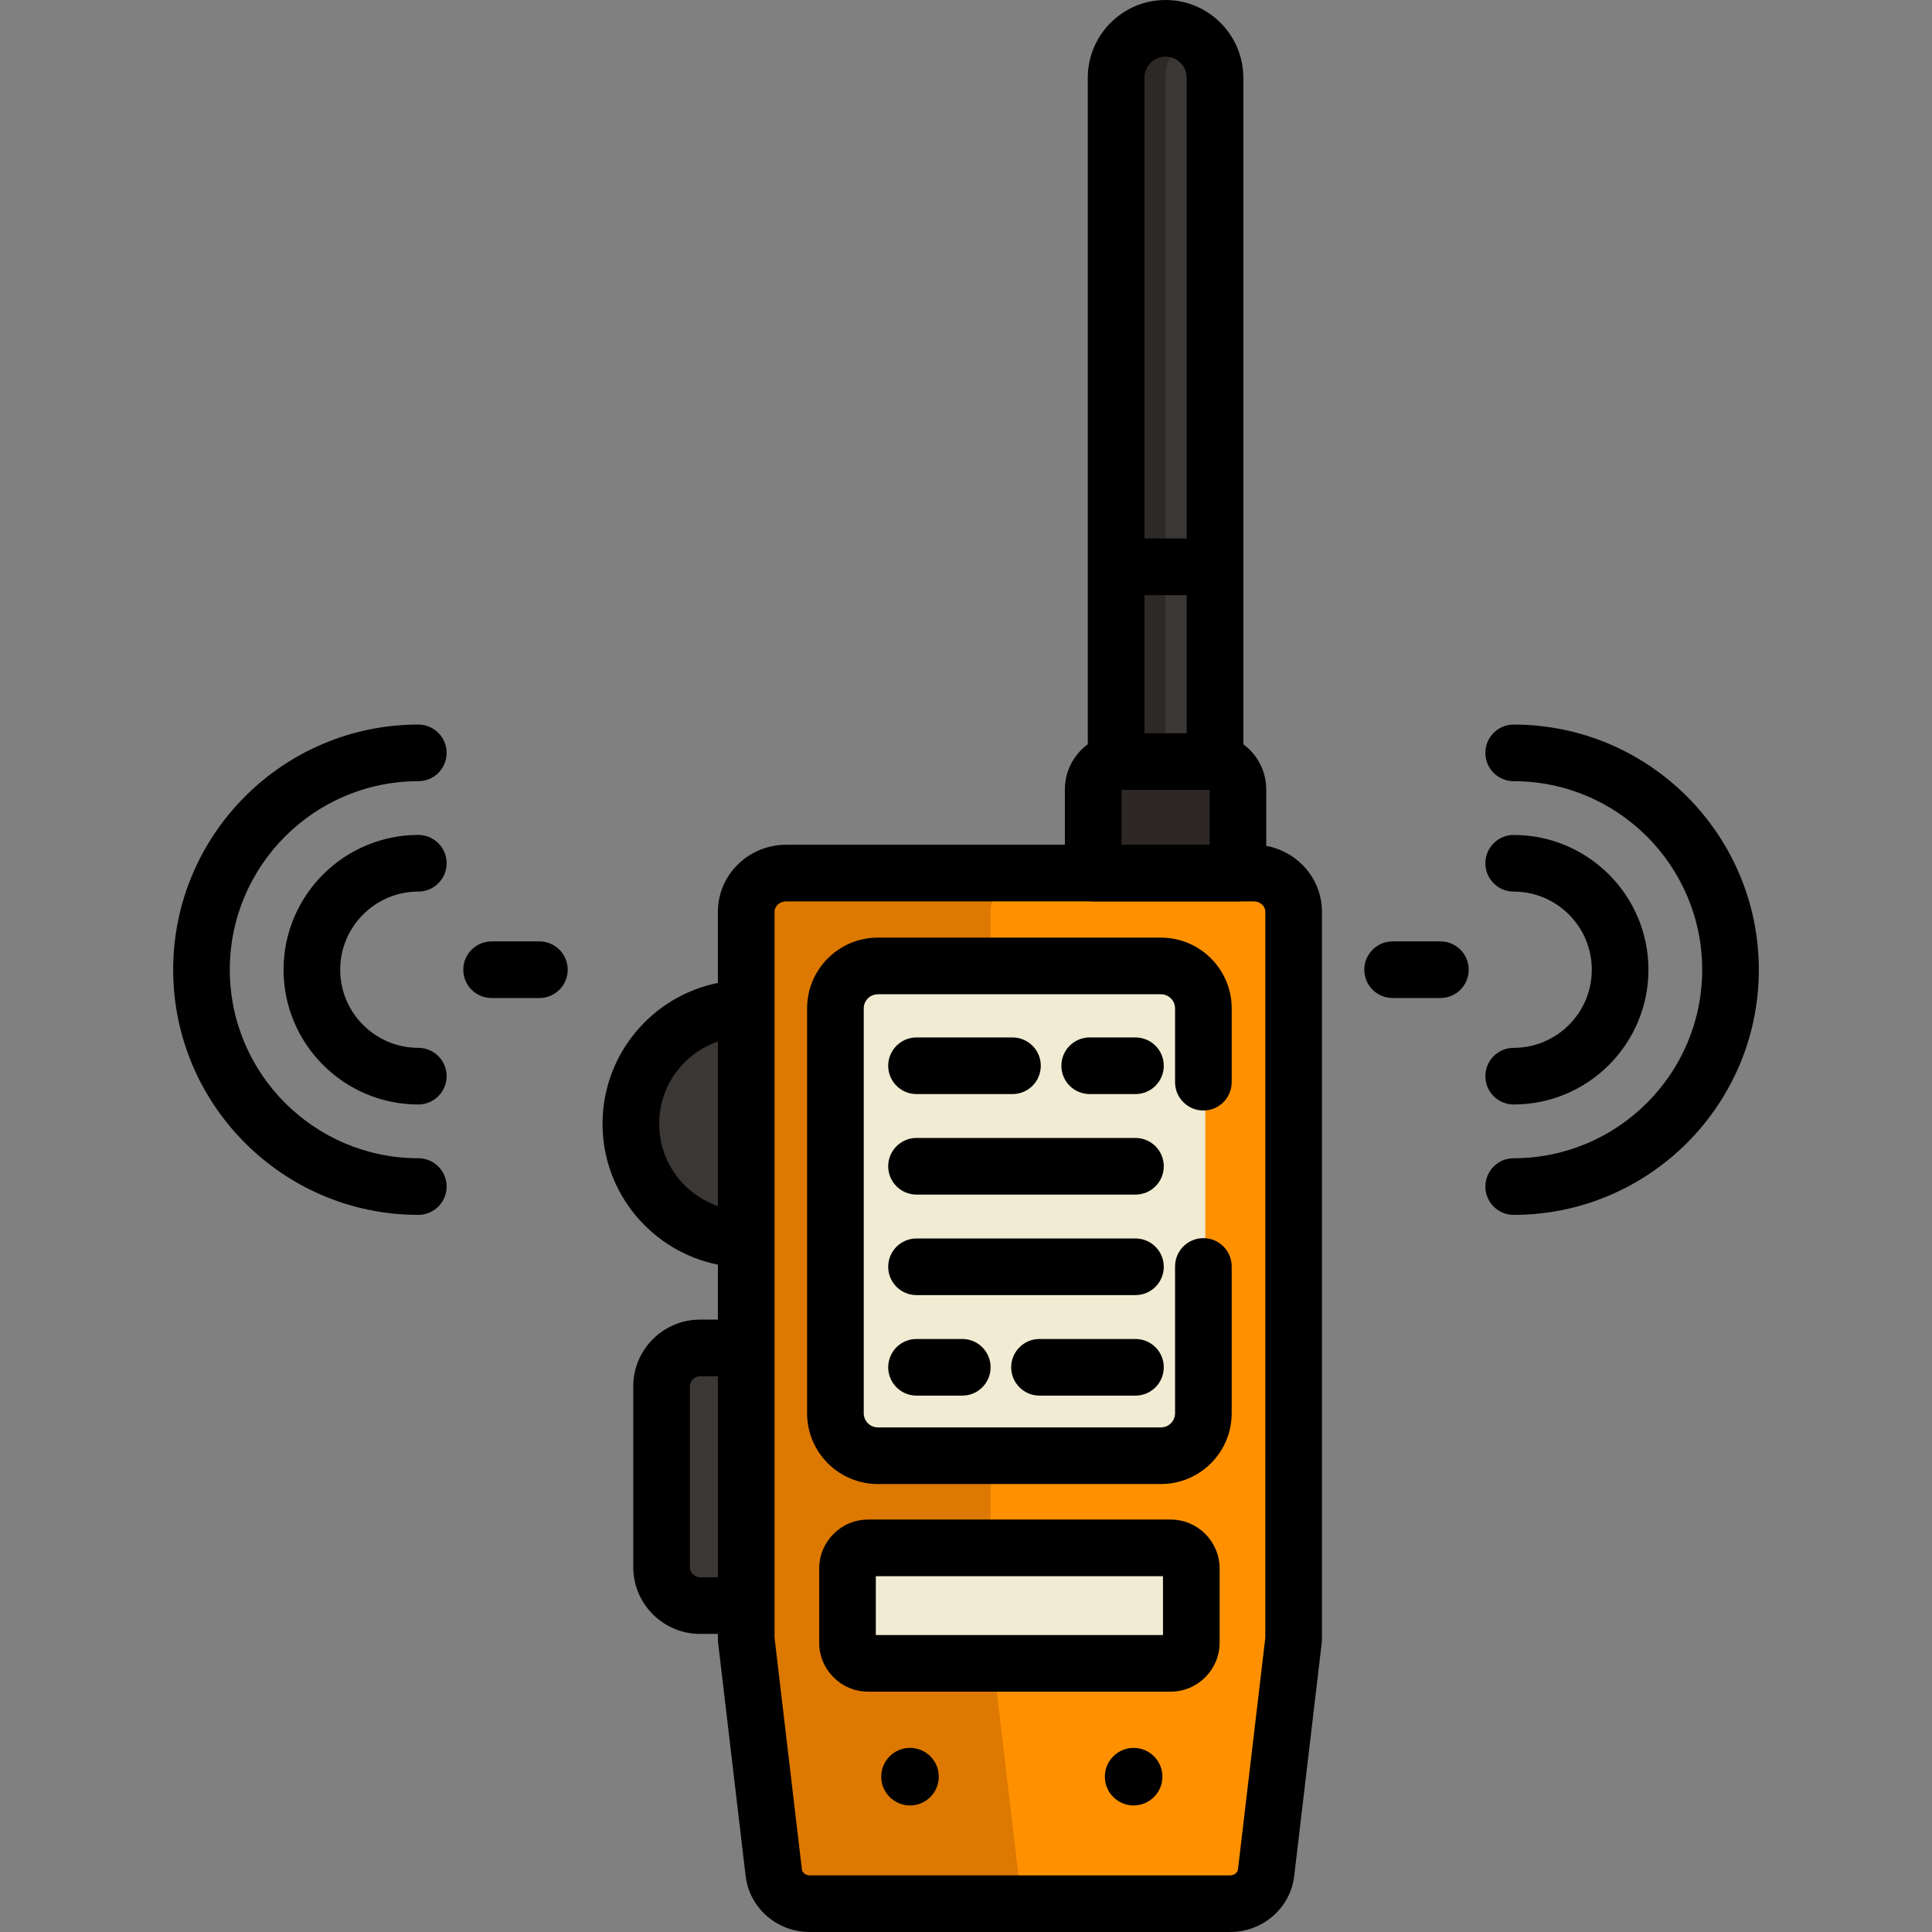 <?xml version="1.0" encoding="iso-8859-1"?>
<!-- Generator: Adobe Illustrator 19.0.0, SVG Export Plug-In . SVG Version: 6.00 Build 0)  -->
<svg version="1.1" id="Capa_1" xmlns="http://www.w3.org/2000/svg" xmlns:xlink="http://www.w3.org/1999/xlink" x="0px" y="0px"
	 viewBox="0 0 511.999 511.999" style="enable-background:new 0 0 511.999 511.999;" xml:space="preserve">
<rect x="0" y="0" width="511.999" height="511.999" fill="#808080" stroke="none"/>
<path style="fill:#3A3735;" d="M295.278,216.332V20.609c0-7.502,6.104-13.605,13.605-13.605c7.502,0,13.606,6.104,13.606,13.605
	v195.723H295.278z"/>
<path style="fill:#2D2926;" d="M315.686,8.845c-2.004-1.164-4.324-1.841-6.803-1.841c-7.501,0-13.605,6.104-13.605,13.605v195.723
	h13.605V20.609C308.884,15.586,311.626,11.202,315.686,8.845z"/>
<path style="fill:#2D2825;" d="M289.206,241.584v-34.82c0-3.005,2.435-5.44,5.44-5.44h28.474c3.005,0,5.44,2.435,5.44,5.44v34.82
	H289.206z"/>
<g>
	<path style="fill:#3A3735;" d="M185.525,426.001c-5.904,0-10.707-4.803-10.707-10.707v-47.873c0-5.904,4.803-10.707,10.707-10.707
		h12.731v69.287L185.525,426.001L185.525,426.001z"/>
	<circle style="fill:#3A3735;" cx="196.624" cy="297.814" r="31.732"/>
</g>
<path style="fill:#FF9100;" d="M214.581,504.996c-5.132,0-9.442-3.723-10.024-8.661l-7.301-61.87V241.61
	c0-5.922,4.977-10.741,11.094-10.741h123.883c6.118,0,11.094,4.818,11.094,10.741v192.855l-7.301,61.87
	c-0.583,4.938-4.893,8.66-10.025,8.66H214.581V504.996z"/>
<path style="fill:#DD7800;" d="M269.822,496.335l-7.301-61.87V241.61c0-5.922,4.977-10.741,11.094-10.741h-65.266
	c-6.118,0-11.094,4.818-11.094,10.741v192.855l7.301,61.87c0.583,4.938,4.892,8.661,10.024,8.661h65.266
	C274.714,504.996,270.405,501.272,269.822,496.335z"/>
<g>
	<path style="fill:#F0EBD2;" d="M224.097,436.264v-21.526c0-2.783,2.255-5.038,5.038-5.038h82.032c2.783,0,5.038,2.255,5.038,5.038
		v21.526c0,2.783-2.255,5.038-5.038,5.038h-82.032C226.353,441.302,224.097,439.046,224.097,436.264z"/>
	<path style="fill:#F0EBD2;" d="M232.652,386.28c-6.484,0-11.758-5.275-11.758-11.759v-107.28c0-6.484,5.274-11.759,11.758-11.759
		h74.997c6.484,0,11.759,5.275,11.759,11.759v107.28c0,6.484-5.274,11.759-11.759,11.759L232.652,386.28L232.652,386.28z"/>
</g>
<rect x="295.282" y="142.703" style="fill:#2D2825;" width="27.206" height="15.009"/>
<path d="M329.493,197.236V20.609C329.493,9.245,320.248,0,308.883,0c-11.365,0-20.609,9.245-20.609,20.609v176.627
	c-3.674,2.713-6.072,7.06-6.072,11.967v22.166c0,4.144,3.359,7.504,7.504,7.504h38.353c4.145,0,7.504-3.36,7.504-7.504v-22.166
	C335.564,204.296,333.167,199.949,329.493,197.236z M303.283,20.609c0-3.088,2.512-5.6,5.6-5.6c3.089,0,5.601,2.512,5.601,5.6
	v173.71h-11.201V20.609H303.283z M320.556,223.865h-23.345v-14.536h23.345V223.865z"/>
<rect x="298.064" y="142.703" width="21.49" height="15.009"/>
<path d="M311.403,335.621v38.9c0,2.073-1.681,3.754-3.754,3.754h-74.997c-2.073,0-3.753-1.681-3.753-3.753V267.241
	c0-2.073,1.681-3.753,3.753-3.753h74.997c2.073,0,3.754,1.681,3.754,3.754v19.549c0,4.144,3.36,7.504,7.504,7.504l0,0
	c4.144,0,7.504-3.36,7.504-7.504v-19.549c0-10.362-8.401-18.763-18.763-18.763h-74.997c-10.362,0-18.762,8.4-18.762,18.762v107.28
	c0,10.362,8.401,18.763,18.763,18.763h74.996c10.362,0,18.763-8.401,18.763-18.763v-38.9c0-4.144-3.36-7.504-7.504-7.504l0,0
	C314.763,328.117,311.403,331.477,311.403,335.621z"/>
<path d="M310.241,448.306h-80.178c-7.151,0-12.969-5.817-12.969-12.969v-19.672c0-7.15,5.817-12.969,12.969-12.969h80.178
	c7.15,0,12.969,5.817,12.969,12.969v19.672C323.209,442.487,317.391,448.306,310.241,448.306z M232.102,433.297H308.2v-15.592
	h-76.098V433.297z"/>
<circle cx="241.16" cy="470.835" r="7.627"/>
<circle cx="300.425" cy="470.835" r="7.627"/>
<path d="M268.316,289.94h-25.431c-4.144,0-7.504-3.36-7.504-7.504s3.36-7.504,7.504-7.504h25.431c4.145,0,7.504,3.36,7.504,7.504
	S272.462,289.94,268.316,289.94z"/>
<path d="M300.909,289.94h-12.131c-4.145,0-7.504-3.36-7.504-7.504s3.359-7.504,7.504-7.504h12.131c4.145,0,7.504,3.36,7.504,7.504
	S305.055,289.94,300.909,289.94z"/>
<path d="M300.909,369.851h-25.431c-4.145,0-7.504-3.36-7.504-7.504c0-4.144,3.359-7.504,7.504-7.504h25.431
	c4.145,0,7.504,3.36,7.504,7.504C308.414,366.491,305.055,369.851,300.909,369.851z"/>
<path d="M255.016,369.851h-12.131c-4.144,0-7.504-3.36-7.504-7.504c0-4.144,3.36-7.504,7.504-7.504h12.131
	c4.145,0,7.504,3.36,7.504,7.504C262.521,366.491,259.162,369.851,255.016,369.851z"/>
<path d="M300.909,316.578h-58.024c-4.144,0-7.504-3.36-7.504-7.504s3.36-7.504,7.504-7.504h58.024c4.145,0,7.504,3.36,7.504,7.504
	S305.055,316.578,300.909,316.578z"/>
<path d="M300.909,343.214h-58.024c-4.144,0-7.504-3.36-7.504-7.504c0-4.144,3.36-7.504,7.504-7.504h58.024
	c4.145,0,7.504,3.36,7.504,7.504C308.414,339.854,305.055,343.214,300.909,343.214z"/>
<path d="M332.233,223.865H208.35c-9.98,0-18.099,7.961-18.099,17.745v18.872c-17.415,3.495-30.575,18.904-30.575,37.333
	c0,18.429,13.16,33.838,30.575,37.333v14.561h-4.727c-9.766,0-17.711,7.946-17.711,17.711v47.873
	c0,9.766,7.946,17.711,17.711,17.711h4.727v1.43c0,0.294,0.017,0.587,0.052,0.88l7.297,61.841
	c0.999,8.463,8.298,14.844,16.98,14.844h111.421c8.682,0,15.982-6.382,16.98-14.844l7.298-61.841
	c0.034-0.292,0.052-0.585,0.052-0.88V241.61C350.331,231.825,342.212,223.865,332.233,223.865z M174.684,297.815
	c0-10.094,6.519-18.689,15.566-21.811v43.621C181.204,316.504,174.684,307.909,174.684,297.815z M185.525,417.996
	c-1.49,0-2.703-1.213-2.703-2.703v-47.873c0-1.49,1.213-2.703,2.703-2.703h4.727v53.278L185.525,417.996L185.525,417.996z
	 M335.322,433.994l-7.246,61.403c-0.105,0.894-1.017,1.594-2.074,1.594H214.581c-1.058,0-1.969-0.7-2.074-1.594l-7.246-61.403
	V241.61c0-1.509,1.386-2.737,3.09-2.737h123.883c1.704,0,3.09,1.228,3.09,2.737L335.322,433.994L335.322,433.994z"/>
<path d="M110.86,321.952c-35.824,0-64.968-29.144-64.968-64.968s29.144-64.968,64.968-64.968c4.144,0,7.504,3.36,7.504,7.504
	c0,4.144-3.36,7.504-7.504,7.504c-27.548,0-49.959,22.411-49.959,49.959s22.411,49.959,49.959,49.959
	c4.144,0,7.504,3.36,7.504,7.504C118.365,318.592,115.005,321.952,110.86,321.952z"/>
<path d="M110.86,292.698c-19.692,0-35.714-16.021-35.714-35.714s16.021-35.714,35.714-35.714c4.144,0,7.504,3.36,7.504,7.504
	c0,4.144-3.36,7.504-7.504,7.504c-11.417,0-20.705,9.288-20.705,20.705s9.288,20.705,20.705,20.705c4.144,0,7.504,3.36,7.504,7.504
	S115.005,292.698,110.86,292.698z"/>
<path d="M142.945,264.487h-12.664c-4.144,0-7.504-3.36-7.504-7.504c0-4.144,3.36-7.504,7.504-7.504h12.664
	c4.144,0,7.504,3.36,7.504,7.504C150.449,261.128,147.089,264.487,142.945,264.487z"/>
<path d="M401.139,321.952c-4.145,0-7.504-3.36-7.504-7.504c0-4.144,3.359-7.504,7.504-7.504c27.547,0,49.959-22.411,49.959-49.959
	s-22.411-49.959-49.959-49.959c-4.145,0-7.504-3.36-7.504-7.504c0-4.144,3.359-7.504,7.504-7.504
	c35.824,0,64.968,29.144,64.968,64.968S436.963,321.952,401.139,321.952z"/>
<path d="M401.139,292.698c-4.145,0-7.504-3.36-7.504-7.504s3.359-7.504,7.504-7.504c11.417,0,20.705-9.288,20.705-20.705
	c0-11.417-9.288-20.705-20.705-20.705c-4.145,0-7.504-3.36-7.504-7.504c0-4.144,3.359-7.504,7.504-7.504
	c19.694,0,35.714,16.021,35.714,35.714S420.832,292.698,401.139,292.698z"/>
<path d="M381.719,264.487h-12.664c-4.145,0-7.504-3.36-7.504-7.504c0-4.144,3.359-7.504,7.504-7.504h12.664
	c4.145,0,7.504,3.36,7.504,7.504C389.224,261.128,385.865,264.487,381.719,264.487z"/>
<g>
</g>
<g>
</g>
<g>
</g>
<g>
</g>
<g>
</g>
<g>
</g>
<g>
</g>
<g>
</g>
<g>
</g>
<g>
</g>
<g>
</g>
<g>
</g>
<g>
</g>
<g>
</g>
<g>
</g>
</svg>
